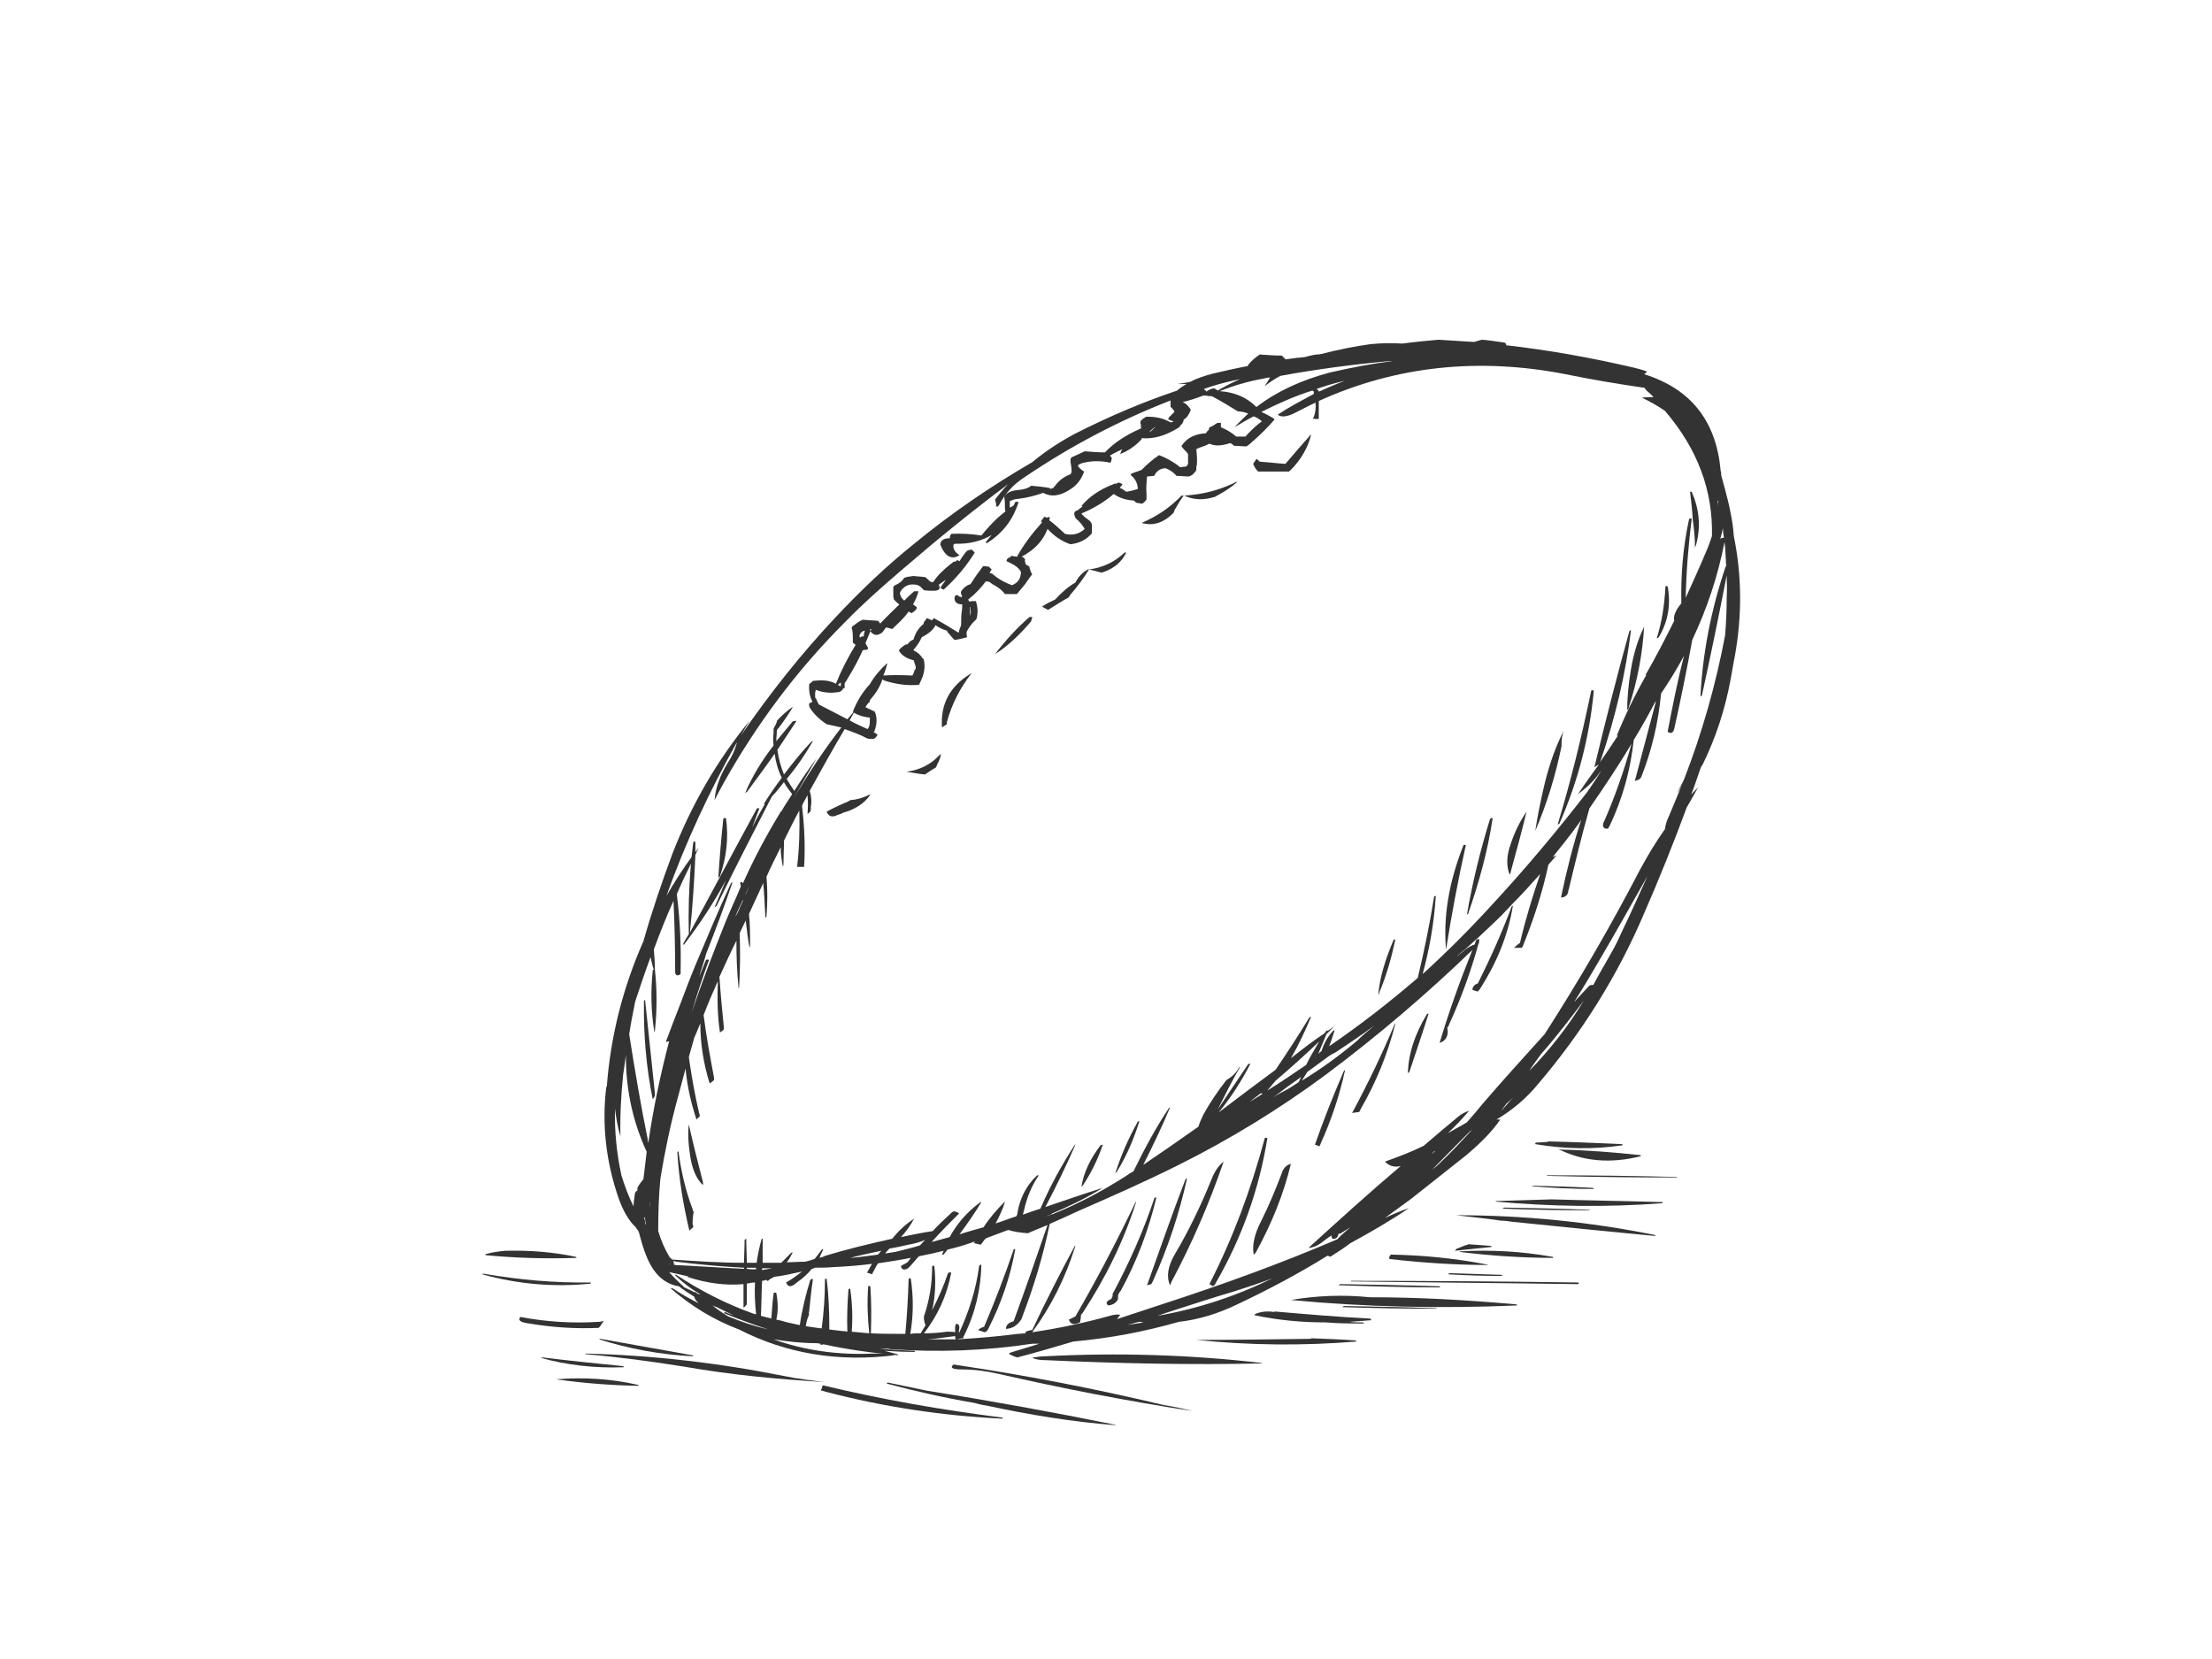 <?xml version="1.0" encoding="utf-8"?>
<!-- Generator: Adobe Illustrator 17.0.0, SVG Export Plug-In . SVG Version: 6.00 Build 0)  -->
<!DOCTYPE svg PUBLIC "-//W3C//DTD SVG 1.1//EN" "http://www.w3.org/Graphics/SVG/1.1/DTD/svg11.dtd">
<svg version="1.1" id="Layer_1" xmlns="http://www.w3.org/2000/svg" xmlns:xlink="http://www.w3.org/1999/xlink" x="0px" y="0px"
	 width="800px" height="600px" viewBox="0 0 800 600" enable-background="new 0 0 800 600" xml:space="preserve">
<g>
	<path fill="#333333" d="M330.4,196.837c-10.087,8.109-19.381,17.008-28.281,26.502c-12.46,13.25-23.733,27.49-34.215,42.718
		c0.989-1.78,2.176-3.559,3.165-5.339c-11.668,14.239-20.964,30.259-27.886,48.058c-3.955,10.679-7.515,21.162-10.481,31.643
		c-7.515,17.009-11.866,34.412-13.251,52.607c-0.197,0-0.197,0.198-0.197,0.198c-1.583,13.25-0.198,26.699,4.548,40.345
		c1.582,4.351,3.559,7.911,6.329,10.481c0,0,0,0,0,0.198c0.395,0.396,0.791,0.989,0.989,1.583c0.791,2.967,1.582,5.933,2.769,8.702
		c2.571,6.328,6.526,9.889,11.668,10.679c1.78,1.385,3.559,2.571,5.537,3.757c0,0.594,0.594,1.385,1.583,2.374
		c-3.165-1.583-6.329-3.363-9.296-5.34l-0.989-0.198c7.713,6.725,16.02,11.669,24.919,15.031
		c17.009,8.702,35.797,11.866,56.365,9.296c-2.571-0.594-5.34-0.594-7.911-0.594c-12.855,0.594-24.919-1.186-35.995-5.141
		c5.142,0.791,10.284,1.384,15.625,1.384c0.395,0,0.989,0.198,1.384,0.198c0,0.198,0,0.396,0,0.396c0.396,0,0.594,0,0.989-0.198
		c9.098,1.978,17.997,3.165,27.095,3.955c-0.198-0.198-0.198-0.396-0.396-0.396c-1.582-0.395-2.967-0.791-4.548-1.187
		c3.559,0.198,7.317,0.396,11.075,0.396c-0.198-0.396-0.396-0.396-0.396-0.396c-4.351-0.197-8.504-0.395-12.657-0.791
		c0.791,0,1.384,0,1.978,0c0.593,0,1.384,0,2.176,0.198c17.206,1.187,34.214,0.593,51.223-1.978c0.791,0,1.78,0,2.571,0
		c-3.559,1.187-7.317,2.176-10.877,3.363c0,0.395,0,0.395,0,0.395c1.187,0.594,1.978,0.989,2.967,1.187
		c6.724-1.78,13.646-3.757,20.173-5.735c13.25-1.187,25.71-3.56,38.169-7.12c7.12-0.791,14.24-2.967,21.162-6.329
		c11.272-5.339,22.15-11.074,32.632-17.601c0.395,0.198,0.791,0.198,0.989,0.396c2.571-1.583,4.944-3.165,7.317-4.944
		c7.318-3.955,14.438-8.109,21.162-12.657c-2.967,0.989-5.735,2.175-8.702,3.559c3.165-2.374,6.328-4.548,9.493-6.922
		c6.724-5.34,13.251-10.481,19.975-15.822c5.142-4.351,9.296-8.504,12.262-12.855c-0.198,0-0.396,0-0.594,0
		c-0.198,0-0.593,0-0.791,0c5.735-3.363,10.877-7.713,15.229-13.053c15.822-18.59,28.677-39.158,38.169-61.507
		c5.537-12.657,10.679-25.512,15.426-38.367c1.385-2.373,2.77-4.746,4.153-7.317c-0.791,0.989-1.78,1.78-2.571,2.769
		c1.187-2.967,2.176-6.131,3.362-9.494c0.198-0.395,0.396-0.989,0.792-1.384c4.746-9.691,8.108-19.975,10.086-30.655
		c0.594-2.967,0.989-5.933,1.583-8.702c2.571-14.438,2.571-28.875-0.396-43.313c-0.198-2.769-0.593-5.735-1.187-8.504
		c-0.593-3.165-1.384-6.131-2.175-9.098c-0.396-1.384-0.792-2.967-1.187-4.35c0-0.594,0-0.989-0.198-1.583
		c-1.582-17.997-10.679-29.666-27.688-35.005c0.396-0.198,0.791-0.594,0.989-0.989c-1.582-0.594-3.165-0.989-4.746-1.385
		c-15.229-3.559-30.655-6.329-46.278-8.109c0.197-0.198,0.197-0.198,0.197-0.395c-0.395-0.396-0.593-0.594-0.989-0.594
		c-2.571-0.395-5.339-0.791-7.713-0.989c-1.187,0.198-1.978,0.594-2.967,0.791c-4.35-0.197-8.702-0.593-12.855-0.791
		c-4.35,0.396-8.702,0.791-13.053,1.385c-3.757-0.198-7.515-0.198-11.47,0.198c-5.735,0.791-11.668,1.978-17.799,3.559
		c0,0,0,0-0.198,0c-0.593,0.198-0.989,0.198-1.582,0.198c-1.583,0.198-2.967,0.593-4.549,0.989c-0.791,0-1.582,0.198-2.373,0.198
		c-1.385,0.197-2.967,0.395-4.351,0.593c0,0-0.198-0.198-0.198-0.396c-0.395-0.197-0.791-0.593-0.989-0.989
		c-2.769,0-5.339-0.197-8.108-0.395c-1.385,0.989-2.967,2.176-4.153,3.757c-0.198,0-0.198,0.198,0,0.396
		c-4.351,0.791-8.505,1.78-12.855,2.769c-2.967,0.791-5.933,1.78-8.109,2.967c-1.78,0.395-3.165,0.593-4.746,0.791
		c0.989,0,2.176,0,3.362,0c-1.186,0.791-2.373,1.385-3.362,2.374c-12.46,4.152-24.919,9.493-36.984,15.624
		c-5.537,2.967-10.679,6.328-15.426,10.283C358.286,175.874,343.849,185.763,330.4,196.837z M415.838,156.294
		c0-0.197,0-0.197,0-0.197c0.395-0.594,1.187-1.187,2.176-1.781C417.222,155.109,416.431,155.701,415.838,156.294z M414.255,150.757
		c0,0.198,0,0.198,0,0.198c-0.395,0.198-0.791,0.395-0.989,0.593c-0.395,0.396-0.593,0.594-0.791,0.791c0,0.396,0,0.594,0,0.792
		c0.198,0.593,0.198,1.186,0.198,1.78c-0.198,0.198-0.396,0.198-0.396,0.198c-5.339,2.373-9.493,5.141-12.657,8.504
		c-2.571,0-4.746-0.198-7.317-0.396c-1.187,0.594-2.967,1.385-4.747,2.176c0,0.198-0.395,0.396-0.395,0.594c0,0.197,0,0.593,0,0.989
		c0.198,1.186,0.395,2.373,0.395,3.559c0,0.396-0.197,0.593-0.395,0.989c-2.176,0.791-4.153,2.176-5.538,4.153
		c-0.395,0.198-0.395,0.395-0.593,0.791c-0.396,0-0.791,0.198-0.989,0.396c-0.198-0.198-0.396-0.396-0.593-0.396
		c-2.176-0.396-4.351-0.593-6.527-0.791c-1.187,0.989-2.769,1.384-4.944,1.582c-2.373,0.198-3.955,0.989-4.746,2.374
		c0,0.791,0.198,1.384,0.198,1.978c0,0.198,0,0.593,0,0.791c0,0.791,0,1.78,0.198,2.571c-3.362,2.572-6.131,5.538-8.703,8.703
		c-3.559-0.594-7.317-0.792-10.877-0.594c-0.197,0.198-0.197,0.396-0.395,0.594c0,0.395-0.198,0.791-0.198,0.989
		c-2.176,0-3.362,0.791-3.362,2.373c1.781,4.351,4.153,5.538,6.922,3.757c-1.78-1.186-2.373-2.373-2.175-3.757
		c0.197-0.198,0.395-0.395,0.593-0.395c5.142,0.197,9.493-0.989,13.251-3.165c-0.792,0.791-1.385,1.78-2.176,2.571
		c0.198,0.396,0.198,0.396,0.395,0.396c5.736-3.56,9.494-8.505,11.471-14.833c-0.594-0.198-0.989-0.198-1.187,0
		c-0.198,0.395-0.396,0.791-0.593,1.187c-0.396,0.197-0.792,0.593-1.385,0.791c0-0.396,0-0.989,0-1.385c0-0.395,0-0.593,0-0.989
		c0.989-0.395,1.978-0.791,2.967-0.791c3.363-0.396,6.329-1.187,9.098-2.176c2.967,1.583,5.933,1.187,9.691-1.187
		c2.571-1.582,4.153-3.757,5.142-6.526c-0.791-0.396-1.385-0.989-1.978-1.582c-0.198-0.198-0.198-0.396-0.198-0.792
		c0.396-0.197,0.791-0.395,1.187-0.593c3.559-0.989,6.922-0.989,10.481-0.198c0.198-0.395,0.396-0.791,0.396-1.187
		c0.198-0.197,0-0.395,0-0.791c-0.198-0.198-0.396-0.395-0.594-0.593c1.583-0.989,2.967-1.583,4.549-2.374
		c-0.396,0.396-0.594,1.187-0.791,1.78c2.967-1.186,5.537-2.967,7.713-5.339c0-0.198,0-0.198,0-0.396
		c4.548,0.396,8.9-0.989,13.646-3.955c0.198-0.198,0.198-0.593,0.593-0.791c0.594-0.593,0.989-1.385,0.989-1.978
		c1.187-0.593,1.978-1.978,2.572-3.559c-0.396-0.792-0.989-1.187-1.385-1.781c-0.593-0.395-0.989-0.791-1.582-0.989
		c2.571-0.593,4.944-1.384,7.515-2.373c0.594,0,1.187,0,1.78,0.198c0,0-0.197,0-0.395,0c0.198,0,0.395,0,0.395,0
		c0.594,0,1.187,0,1.583,0.197c2.967,1.583,5.933,3.363,9.098,5.34c1.384,0,2.769,0.396,3.757,0.791
		c-1.583,1.583-3.362,3.165-4.944,4.944c2.373-1.384,4.548-2.769,6.922-3.955c0.989,0.396,1.978,0.989,2.967,1.78
		c-0.396,0.396-0.791,0.594-0.989,0.792c-1.978,1.582-3.56,3.164-4.944,4.746c-0.989,0-2.176,0-3.362,0
		c-1.582-1.385-3.559-2.572-5.537-3.363c0-0.395,0-0.989,0-1.582c-0.198,0-0.396,0-0.396,0c-0.395,0-0.791,0-0.989,0
		c0,0.198,0,0.198-0.198,0.198c-0.395,0.197-0.791,0.593-1.186,0.791c-0.396,0.198-0.792,0.395-1.187,0.593
		c-0.198,0-0.396,0.396-0.396,0.594c0,0.197,0,0.197,0,0.395c-0.395,0.198-0.791,0.594-0.989,1.187
		c-3.559,0.198-6.328,1.385-8.109,3.559c-0.197,0.198-0.395,0.396-0.395,0.594c-0.198,0-0.396,0.395-0.396,0.593
		c0.198,0.198,0.396,0.594,0.791,0.989c0.594,0.594,1.187,1.187,1.583,1.78c0,0.594,0,1.187,0,1.781c0,0.593,0,1.186,0,1.78
		c-0.198,0.395-0.396,0.791-0.791,0.989c-0.792,0-1.385,0.198-2.176,0.198l-0.198-0.198c-2.176-1.78-4.746-3.165-7.318-4.153
		c-2.373,1.582-4.35,3.363-6.328,5.34c-0.594,0.197-1.385,0.593-2.176,0.791c-0.593,0.198-1.187,0.395-1.78,0.791
		c0,0.198,0.198,0.593,0.395,0.593c1.583,1.385,2.176,3.165,2.176,4.747c-1.384,0.395-2.769,0.791-4.153,0.989
		c-0.791-0.594-1.582-1.187-2.373-1.385c0.395-0.593,0.791-0.791,0.989-1.385c-0.396-0.197-0.989-0.395-1.385-0.593
		c-0.198,0.198-0.593,0.198-0.791,0.396v0.197c-0.198-0.197-0.396-0.197-0.396-0.197c-0.395,0-0.395,0.197-0.593,0.197
		c-4.746,1.781-8.702,4.351-11.668,7.911c0,0,0.198,0,0.395,0.198c-0.593,0.396-1.384,0.989-1.78,1.385
		c-0.989,0.198-1.582,0.791-0.989,2.176c0,0.197,0.198,0.593,0.396,0.791c1.384,1.187,2.373,2.373,3.165,3.757
		c-2.176,1.978-4.549,2.374-7.12,1.78c-1.978-1.78-3.56-3.362-5.735-4.944c0.197-0.395,0.197-0.791,0.197-1.187
		c-0.395,0-0.395,0-0.593,0.198c-0.198,0-0.396,0-0.791,0c-0.198,0-0.198-0.198-0.396-0.395c-0.593,0.593-0.989,1.186-1.384,1.78
		c0.197,0.198,0.197,0.198,0.395,0.395c-3.56,3.955-6.724,8.109-9.098,12.46c-0.593-0.198-1.384-0.198-2.175-0.396
		c0,0.198,0,0.198,0,0.396c-0.594,0.198-0.989,0.395-1.385,0.791c0,0.198-0.198,0.396-0.198,0.791
		c0.989,0.396,1.978,0.989,2.769,1.385c1.781,1.187,2.77,2.373,2.374,3.362c-0.198,1.583-0.989,2.77-2.374,3.56
		c-0.395,0.198-0.593,0.198-0.791,0.395c-0.395-0.197-0.791-0.395-0.989-0.395c-2.373-0.989-4.35-2.176-6.131-3.757
		c-0.197-0.198-0.593-0.198-0.989-0.198c0.198-0.396,0.396-0.989,0.792-1.385c-0.396-0.395-0.792-0.593-0.989-0.989
		c-0.594,0-1.187-0.198-1.781-0.198c-0.395,0-0.593,0.198-0.791,0.594c-1.384,1.78-2.769,3.757-4.153,5.933
		c-1.384,0.395-2.571,1.384-3.362,2.571c0,0.396-0.198,0.594,0,0.791c0,0.396,0.198,0.792,0.395,0.989
		c-0.197,0.198-0.197,0.198-0.395,0.396c-0.198-0.198-0.396-0.198-0.396-0.198c-0.395-0.198-0.593-0.198-0.791-0.593
		c-0.593,0-0.989,0-1.187,0.791c-0.198,1.582,0.791,2.571,2.769,2.571c0,0.989,0,1.781-0.197,2.572
		c-0.198,1.582-0.198,3.362-0.198,4.944c-0.396,0.989-0.791,1.78-0.791,2.571c-0.198,0-0.198,0-0.396,0
		c-2.769-1.78-5.735-3.559-8.702-5.142c-0.198,0.198-0.396,0.594-0.594,0.792c-0.593-0.198-1.384-0.594-1.978-0.792
		c0,0.198-0.395,0.594-0.593,0.989c-0.396,0.198-0.396,0.594-0.593,1.187c-1.781,1.385-2.967,3.363-3.56,5.538
		c-0.989,0.395-1.582,0.989-2.176,1.78c-0.197,0-0.197,0-0.395,0s-0.594,0.198-0.791,0.395c-0.594,0.396-1.187,0.792-1.978,1.781
		c0.989,1.78,2.769,2.967,5.339,3.559c0.198,0.198,0.198,0.593,0.396,1.187c0.198,0.395,0.395,0.989,0.395,1.582
		c0,0.396-0.197,0.594-0.395,0.791c-0.198,0.792-0.396,1.187-0.791,1.978c-4.153-0.197-7.714-0.197-10.482,0v-0.197
		c0.594-1.187,0.989-2.77,1.385-4.153h-0.198c-2.571,2.373-4.548,4.746-6.131,7.515c-2.769,2.967-4.746,6.329-6.131,9.889
		c0,0,0.198,0,0.198,0.198c-0.593,0.791-1.384,1.582-2.176,2.571c-3.362-1.78-6.922-3.56-10.284-5.339
		c-0.396-0.594-0.594-0.989-0.791-1.583c-0.198-0.395-0.396-0.791-0.594-0.989c0-0.395,0-0.593,0-0.989c0-0.197,0-0.593,0-0.791
		c0.198-0.395,0.198-0.593,0.198-0.989c2.374,0.989,5.34,1.385,8.504,0.791c0.396,0,0.792-0.395,1.187-0.791
		c0.198-0.198,0.198-0.395,0.198-0.395c0.198-0.198,0.396-0.198,0.593-0.198c0-0.396,0-0.594,0-0.989c0-0.198,0-0.594,0-0.791
		c0.198-0.198,0.594-0.792,0.792-1.187c2.175-3.56,4.152-7.12,5.735-10.679c0.395-0.198,0.791-0.198,1.187-0.198
		c0.395,0,0.593-0.198,0.791-0.594c-0.198-0.395-0.594-1.186-0.989-1.78c0.593-1.384,1.187-2.967,1.78-4.35
		c1.187,1.582,2.571,1.78,4.351,0.395c0.197-0.198,0.395-0.593,0.593-0.791c0.198-0.396,0.593-0.791,0.791-0.989
		c0.791,0.198,1.583,0.396,2.176,0.593c0.198-0.197,0.396-0.395,0.791-0.791c1.978-1.78,3.757-3.559,5.142-5.537
		c0.396,0.198,0.791,0.395,0.989,0.593c0.791-0.395,1.187-0.791,1.78-1.384c0-0.198,0.198-0.594,0.198-0.792
		c-0.593-0.395-0.989-0.791-1.385-0.989c0.792-1.384,1.583-3.164,1.978-4.746c-0.197,0-0.395,0-0.593,0c-0.396,0-0.791,0-0.989,0
		c-1.187,0.989-2.374,2.176-3.56,3.363c-0.989-0.791-1.385-1.583-1.583-2.769c0.594-1.385,1.583-2.374,3.362-2.967
		c1.384-0.198,2.769-0.198,3.955,0.593c0.198,0.198,0.395,0.396,0.593,0.593c0.198,0.198,0.594,0.594,0.791,0.792
		c1.187,0.197,2.374,0.197,3.56,0.197c1.978,0,2.571-0.791,1.78-2.175c0.791-0.594,1.78-1.187,2.571-1.781
		c-0.593,0.989-1.384,1.781-1.978,2.967c0.396,0.198,0.792,0.396,1.187,0.594c4.351-3.955,8.109-8.307,11.273-13.449
		c-0.396-0.197-0.594-0.593-0.989-0.989c-0.198,0-0.396,0-0.594,0c-0.197,0-0.593,0.198-0.791,0.198s-0.395,0.198-0.395,0.198
		c-0.198,0.198-0.396,0.396-0.594,0.593c-0.791,0.989-1.582,2.176-2.176,3.165c-0.395-0.198-0.593-0.395-0.989-0.395v0.197
		c-0.197,0.198-0.593,0.396-1.186,0.396c-0.198,0.198-0.594,0.593-0.989,0.791c-2.77,2.176-4.944,4.351-6.329,6.527
		c-0.396,0-0.593,0-0.791,0c-0.396-0.198-0.791-0.594-1.187-0.989c-0.198-0.198-0.593-0.594-0.989-0.792
		c-1.385-0.197-2.769-0.197-4.153-0.395c-0.989,0.198-1.78,0.198-2.571,0.395c-0.198,0.198-0.594,0.198-0.791,0.198
		c-0.792,1.385-1.978,2.176-3.362,2.769c-0.198,0-0.396,0.396-0.593,0.594c0,0.593,0,1.187,0,1.978c0,0.593,0,0.989,0,1.78
		c0.197,0.198,0.197,0.593,0.197,0.791c0.594,0.594,1.385,1.385,1.978,1.78c-2.373,2.374-4.746,4.549-6.922,6.922l0,0
		c-0.197-0.395-0.593-0.791-0.791-0.989c-1.78-0.197-3.559-0.197-5.537-0.395c-0.989,0.395-2.176,1.187-3.362,2.176
		c-0.395,0-0.395,0.395-0.593,0.593c0,0.198,0,0.593,0.198,0.989c0.197,1.187,0.197,2.374,0.197,3.559c0,0.198,0,0.594,0,0.989
		c0.396,0.198,0.792,0.594,0.989,0.792c-2.769,4.548-5.141,9.097-7.119,14.041c-2.572-1.384-5.34-1.384-8.505-0.989
		c0,0.198,0,0.198,0,0.198c-0.395,0.396-0.791,0.594-0.989,0.791c-0.198,0-0.198,0.396-0.198,0.594c0,0.395,0,0.593,0,0.989
		c0,1.187,0.198,2.373,0.594,3.559c0.198,0.396,0.395,0.989,0.593,1.385l0,0c-0.395,0.198-0.593,0.395-0.791,0.395
		s-0.396,0.198-0.396,0.396c0,0.593,0,1.187,0.396,1.582c1.582,2.374,3.559,4.153,5.933,5.736c1.78,0.395,3.559,0.791,5.34,1.186
		c-6.329,8.109-11.866,16.614-17.206,25.513c2.769-4.747,5.537-9.692,8.307-14.438c-2.77,3.757-5.538,7.713-8.109,11.866
		c-0.989-1.384-1.978-2.967-2.769-4.35c3.559-4.153,6.724-8.9,9.493-13.647c-0.198,0-0.396,0-0.593,0.198
		c-3.56,3.757-6.725,7.713-9.889,11.866c-1.187-2.967-1.978-5.933-2.374-8.9c2.374-3.56,4.548-6.922,6.922-10.481
		c-0.593,0-0.989,0-1.385,0.198c-1.978,2.373-3.955,4.746-5.933,7.119c0-1.384,0.198-2.571,0.198-3.955
		c0.198-0.395,0.396-0.593,0.791-0.989c1.781-2.373,3.56-4.944,4.944-7.317c0,0,0,0-0.197,0c-1.978,1.384-3.758,2.967-5.538,4.944
		c0,0.198,0,0.593-0.198,0.791c-0.197,0.593-0.593,1.187-0.989,1.978c0,0.593,0,1.187,0,1.78c-0.197,1.385-0.197,2.769,0,4.351
		c-4.152,5.339-7.713,11.075-10.283,17.205c0.198-0.197,0.593-0.395,0.791-0.593c3.363-4.548,6.724-9.098,9.889-13.646
		c0.396,2.967,1.187,5.933,2.571,8.702c-2.373,3.165-4.548,6.329-6.526,9.493c0.198,0,0.396,0,0.396,0
		c-1.583,2.77-3.165,5.538-4.549,8.505c0.791-2.374,1.78-4.746,2.572-6.922c-0.594-0.198-0.989,0-0.989,0.198
		c-8.109,14.833-16.02,29.863-24.128,44.695c0.989-9.493,1.582-18.788,1.978-28.083c0.396-0.791,0.791-1.78,1.187-2.572
		c-0.396,0.594-0.791,0.989-1.187,1.583c0-1.187,0-2.572,0-3.757c-0.593-0.198-0.791,0-0.791,0.395
		c-0.198,1.583-0.396,3.56-0.594,5.142c-3.362,4.548-6.328,9.296-9.097,14.042c6.922-19.382,15.624-37.972,25.512-55.574
		c-0.594,2.571-1.78,5.142-3.362,7.515c-2.769,4.549-4.35,8.9-4.746,13.449c0.989-1.978,2.176-4.153,3.362-6.329
		c11.866-21.161,26.303-40.543,43.707-57.947c6.329-6.527,13.251-12.657,20.173-18.59c12.855-11.075,25.71-21.558,38.961-31.446
		c-1.781,1.781-3.165,3.56-4.747,5.538c0,0.198,0.198,0.593,0.198,0.989c0.198,0.198,0.198,0.593,0.198,0.791
		c0,0.396,0,0.593,0,0.791c0.198,0,0.396,0,0.593,0c0.198-0.198,0.396-0.395,0.594-0.791c1.978-3.757,4.944-7.12,8.9-9.691
		c16.613-11.273,34.214-20.568,53.002-27.886c0,0.593,0,0.989,0,1.385c0,0.395,0,0.791,0,0.989c0.396,0.197,0.594,0.593,0.989,0.989
		c0.198,0.197,0.396,0.593,0.396,0.791c-0.594,0.593-1.385,1.384-1.978,1.978c-0.198,0.198-0.198,0.593-0.198,0.791
		c0.791,0.198,1.385,0.593,1.978,0.593c-0.396,0.198-0.791,0.396-1.187,0.396c-0.198,0-0.198-0.198-0.395-0.198
		C420.386,151.153,417.42,150.559,414.255,150.757z M304.097,246.874c0,0,0,0.198,0,0.395c0,0.396,0,0.792,0,0.989
		c-0.198-0.197-0.594-0.395-0.989-0.395C303.306,247.269,303.701,247.072,304.097,246.874z M312.403,230.064
		c-0.197,0-0.197,0-0.395,0.198c-0.396-0.198-0.594,0-0.791,0.197c0,0,0,0,0,0.198l-0.198-0.198c0,0-0.198-0.197-0.198-0.395
		c0.198-0.989,0.791-1.78,1.978-1.978l0,0C312.601,228.679,312.403,229.273,312.403,230.064z M314.777,227.492
		c0.198,0.198,0.396,0.198,0.396,0.198c0,0.198-0.198,0.396-0.396,0.396c0,0,0,0,0-0.198c0,0-0.198,0-0.198-0.198
		C314.579,227.69,314.777,227.69,314.777,227.492z M319.128,245.687c0.197,0.198,0.395,0.198,0.593,0.396
		c4.153,1.384,8.504,1.978,12.657,1.582c0.594-1.187,0.989-2.176,1.385-3.165c0.593-1.78,0.791-3.559,0.395-5.735
		c0-0.198-0.197-0.593-0.593-0.791c-0.791-1.385-1.978-2.176-3.165-2.769c0-0.198,0-0.198,0-0.198
		c1.187-1.385,2.176-2.769,2.967-4.549c2.769-1.384,4.351-2.967,4.944-4.35c1.187,0.791,2.572,1.582,4.153,1.978
		c0.198,0.593,0.593,0.989,0.989,1.384c0.593,0.792,1.187,1.385,1.78,1.978c1.583-0.197,2.967-0.593,4.549-0.989
		c-0.198-0.395-0.198-1.186-0.198-1.978c0.989-1.78,1.978-3.164,3.559-4.548c0-0.396,0.198-0.593,0.198-0.791
		c0.396-2.176,0.198-3.955-0.396-5.735c-0.395,0-0.593,0-0.791,0c-0.593,0-1.187,0-1.582,0.197
		c-0.198-0.197-0.198-0.395-0.396-0.791c2.572-1.978,4.549-4.153,6.329-6.526c0.395,0,0.989,0,1.384,0.198
		c0.594,0.395,1.187,0.989,1.781,1.186c1.384,0.792,2.769,1.781,3.757,3.165c1.187,0,2.373,0,3.362,0c0.396,0,0.594,0,0.989,0
		c0.989-1.187,1.978-2.373,2.967-3.559c0.792-1.187,1.583-2.374,2.572-3.56c-0.396-0.593-0.594-1.186-0.791-1.78
		c-0.198-0.395-0.198-0.593-0.198-0.989c-0.396-0.198-0.791-0.593-1.385-0.791c0-0.396-0.198-0.791-0.198-0.989
		c-0.197-0.198,0-0.593,0-0.791c-0.197-0.396-0.593-0.791-0.989-0.989c0,0-0.197,0-0.395,0c4.944-2.572,7.911-5.933,9.493-10.087
		c2.572,2.769,5.34,4.548,8.307,5.537c3.362-0.395,5.933-1.78,7.713-3.955c0-0.593,0-1.186,0-1.78c0.198-1.187,0-1.978-0.791-2.769
		c-0.594-0.396-0.989-0.791-1.583-1.187c-0.395-0.395-0.989-0.791-1.384-1.384c0.198-0.198,0.395-0.198,0.791-0.396
		c4.153-1.78,7.911-4.153,10.877-6.724c1.978,1.384,4.153,2.176,7.12,2.373c0.198,0,0.395,0.198,0.395,0.198
		c0.198,0.198,0.396,0.396,0.594,0.594c0.791,0.197,1.582,0.197,1.978,0.395c0.593-0.198,0.989-0.593,1.187-0.791
		c0.197-0.198,0.395-0.593,0.593-0.791c0-0.594,0-1.187,0-1.78c-0.198-2.176,0-4.351,0.198-6.527c0.791,0,1.582-0.198,2.571-0.198
		c0.791-1.78,2.374-2.769,4.153-2.769c1.582,0.594,2.967,1.583,3.955,2.769c1.582,0,2.967,0.198,4.548,0.198
		c0.396-0.198,0.792-0.395,1.187-0.593c0.396-0.594,1.187-0.989,1.385-1.78c0-0.594,0-1.187,0.198-1.781
		c0.197-1.978,0-3.955-0.198-5.735c0.395-0.198,0.989-0.395,1.384-0.593c1.187-0.396,2.374-0.791,3.363-1.385
		c1.978,0.989,4.548,0.791,7.515-0.198c0.594,0.198,0.989,0.594,1.385,0.989c1.582,0,2.967,0.198,4.548,0.198
		c0.594-0.395,1.385-0.989,1.978-1.582c3.165-2.769,5.933-5.538,8.109-8.109c-0.198-0.198-0.395-0.593-0.593-0.593
		c-1.385-0.792-2.769-1.583-4.153-2.176c5.933-2.967,12.064-5.735,18.392-7.713c0.198,0,0.396,0.197,0.594,0.395
		c0,0.396,0,0.594,0,0.791c-4.351,2.374-8.9,4.747-13.053,7.516c1.187,0.989,3.165,0.791,5.735-0.396
		c2.769-1.384,5.34-2.769,7.911-3.955c0.198,1.78,0,3.56-0.593,5.142l-0.396,0.593c0.791,0.198,1.385,0.198,2.176,0.198
		c0-0.791,0-1.187,0-1.978c0-1.384,0-2.967,0-4.548c27.886-12.657,57.75-15.822,89.195-9.691c9.691,1.978,19.183,3.559,28.677,4.944
		c0.198,0.395,0.593,0.989,1.384,1.582c0.594,0.593,1.187,0.989,1.781,1.78c-1.385,0-2.77,0-4.153,0.198
		c2.967,1.385,5.735,2.967,8.306,4.746c11.866,13.844,17.404,28.875,17.008,45.289c-0.593,1.781-1.187,3.56-1.978,5.34
		c-2.373,5.735-4.944,11.273-7.515,17.009l0,0c0.198-9.494,0.989-19.184,2.176-28.677c-0.792,0-0.989,0-0.989,0.395
		c-2.176,9.889-2.967,19.975-2.77,30.26c-1.978,2.373-2.967,4.548-2.571,6.328c-3.362,6.725-6.724,13.251-10.481,19.777
		c0-0.197,0.197-0.197,0.395-0.197c-4.153,7.317-7.713,14.635-10.679,21.952c0,0,0.198,0,0.396,0
		c-2.176,3.363-4.351,6.527-6.527,9.692c0-0.198,0-0.198,0.198-0.396c5.34-15.624,9.098-31.445,11.075-47.465
		c-0.396,0.198-0.396,0.198-0.594,0.396c-4.548,16.415-8.702,32.632-12.657,49.245c0.594-0.396,0.989-0.791,1.583-0.989
		c-2.572,3.559-5.142,7.12-7.516,10.679c2.374-1.78,4.746-3.757,6.922-6.526c0.396-0.594,0.989-1.385,1.583-2.176
		c-1.583,2.769-3.362,5.339-5.142,7.911c-10.877,14.042-22.151,27.49-34.215,40.543c-8.108,8.9-16.613,17.403-25.314,25.314
		c2.571-9.493,4.153-18.788,4.746-28.281c-0.198,0-0.593,0.198-0.593,0.198c-1.583,9.889-3.56,19.579-5.933,29.468
		c-10.087,8.702-20.766,17.009-32.039,24.721c0.791-1.978,1.385-3.955,1.978-5.735c-0.198,0-0.593,0-0.593,0.197
		c-2.176,2.374-3.362,4.747-4.153,7.318c-0.396,0.198-0.791,0.593-1.187,0.989c0.989-2.374,1.978-4.746,2.967-7.12
		c0.989-0.989,1.978-1.978,2.967-2.967c-0.791,0.594-1.582,1.187-2.571,1.78v-0.197c0,0-0.396,0-0.396,0.197
		c-0.198,0.198-0.593,0.594-0.593,0.792c-4.153,2.769-8.307,5.933-12.262,9.097c2.769-4.746,5.142-9.889,7.318-15.03
		c-0.198,0-0.396,0.197-0.594,0.197c-3.955,6.527-8.108,12.855-12.261,18.986c-6.922,5.142-13.844,10.284-20.568,15.427
		c4.548-5.538,8.306-11.471,11.47-17.602c-0.396,0-0.791,0-0.989,0.396c-3.757,5.537-7.318,10.877-10.877,16.218
		c2.571-5.142,5.142-10.285,8.109-15.427c-0.198,0-0.198,0.198-0.396,0.198c-0.989,1.978-2.571,3.363-4.548,4.548
		c-2.967,3.758-5.933,8.109-8.307,12.46c-0.791,1.582-1.384,2.967-1.78,4.35c-6.724,4.747-13.251,9.296-19.975,13.844
		c3.363-6.724,6.724-13.646,9.691-20.766c-0.197,0-0.197,0-0.395,0.198c-4.746,7.12-8.9,14.833-12.855,22.942
		c-0.989,0.396-1.78,0.989-2.572,1.582c-8.702,5.538-17.601,10.284-27.094,14.042c0-0.198,0-0.198,0.198-0.395
		c6.526-2.77,12.657-5.736,18.392-9.296c-6.922,2.176-13.844,4.548-20.766,6.922c3.955-7.515,7.515-14.833,10.877-22.546h-0.198
		c-4.746,7.317-8.9,14.833-12.459,23.139c-1.978,0.594-4.153,1.385-6.329,2.176c0-0.198,0-0.395,0.198-0.593
		c0-0.396,0-0.594,0.198-0.989c0.989-4.549,2.769-8.9,5.339-12.657c-0.395,0-0.593,0-0.791,0.197
		c-3.757,3.56-6.131,8.307-6.922,13.449c0,0.395-0.198,0.791-0.395,1.187c-2.572,0.791-4.944,1.78-7.516,2.571
		c1.385-2.571,2.572-5.142,3.362-7.713c0,0,0,0-0.198,0c-2.769,2.769-5.34,5.735-7.515,9.098c-2.77,0.791-5.736,1.582-8.703,2.571
		c2.77-3.757,5.538-7.713,7.911-11.668c-0.197,0-0.593,0-0.593,0.198c-4.746,3.559-8.307,7.713-10.877,12.459
		c-2.176,0.593-4.351,1.187-6.526,1.78c3.164-3.559,6.526-6.922,9.889-10.284c-0.198-0.198-0.396-0.396-0.396-0.396
		c-0.396-0.198-0.989-0.396-1.582-0.396c0,0-0.198,0.198-0.396,0.198c-2.571,2.374-4.944,4.549-7.12,6.922
		c-3.955,0.594-7.713,1.385-11.47,2.176c1.978-2.176,3.559-4.351,4.746-6.724c0,0-0.198,0-0.198,0.198
		c-2.967,1.978-5.537,4.35-7.713,7.119c-8.109,1.781-16.218,3.758-24.128,6.131c-0.791,0.396-1.384,0.594-2.175,0.791
		c0.395-1.186,0.989-2.175,1.384-3.164c-0.395,0-0.395,0-0.593,0.197c-0.791,1.187-1.78,2.374-2.572,3.363
		c-1.186,0.396-2.373,0.791-3.559,0.989c-2.176,0-4.351,0.198-6.526,0.198c0.989-1.187,1.582-2.374,2.175-3.56
		c-0.197,0-0.395,0-0.593,0.198c-1.187,1.187-2.374,2.374-3.559,3.56c-2.176,0-4.549,0-6.725,0c0-2.967,0-5.736,0-8.703
		c-0.197,0-0.395,0-0.395,0.198c-0.791,2.769-1.385,5.735-1.78,8.505c-1.187,0-2.374,0-3.56,0c0-2.967-0.198-5.736-0.198-8.703
		c-0.395,0.198-0.593,0.396-0.593,0.396c0,2.769-0.198,5.537-0.198,8.307c-8.702,0-17.403-0.594-26.105-1.187
		c0-0.198,0-0.198-0.198-0.198c-0.198-0.396-0.396-0.396-0.594-0.593c-1.78-2.967-3.164-6.131-4.152-9.494
		c0-6.328,0.197-12.855,0.791-18.986c1.582-9.691,3.559-19.183,6.131-28.677c0.989-3.757,1.978-7.317,2.967-11.074
		c0.593,6.328,1.978,12.459,3.955,18.392c0.395-0.396,0.791-0.791,1.186-1.187c0-0.395,0-0.593-0.197-0.989
		c-1.583-6.724-2.77-13.448-3.758-20.37c0.594-2.374,1.385-4.746,1.978-7.12c0.792-1.582,1.385-3.362,2.176-5.142
		c0,7.516,1.187,14.635,3.363,21.755c0.593-0.395,1.187-0.791,1.582-1.187c0-0.395,0-0.791,0-0.989
		c-1.384-7.317-2.769-14.833-3.757-22.546c1.582-4.153,3.363-8.306,5.142-12.261c-0.198,6.13-0.198,12.459,0.791,18.59
		c0.396-0.396,0.989-0.594,1.385-1.187c0-0.198,0-0.593,0-0.791c-0.594-5.933-1.187-12.064-1.583-17.997c0,0,0,0,0-0.198
		c1.978-4.35,3.955-8.702,6.131-13.053c0,5.736,0.198,11.471,0.791,17.206c0.198-0.198,0.198-0.396,0.198-0.593
		c0.396-6.527,0.396-12.855,0.198-19.382c0.791-1.582,1.384-2.967,2.176-4.548c0.395,3.362,0.791,6.724,1.384,9.889
		c0-0.198,0.198-0.594,0.198-0.791c0-3.955,0-7.714-0.396-11.471c1.583-3.362,3.165-6.922,4.747-10.284
		c0.197-0.396,0.395-0.792,0.395-0.989c0.396,4.35,0.594,8.504,0.791,12.657c0.198-0.198,0.396-0.396,0.396-0.594
		c0.396-4.746,0.396-9.493,0-14.239c1.582-3.56,3.362-7.12,5.142-10.679c0,2.571,0.395,4.944,0.791,7.119
		c0-0.197,0.198-0.593,0.198-0.791c0-2.769,0.198-5.735,0.198-8.702c1.78-3.559,3.559-7.318,5.537-10.877
		c0.198,6.724,0,13.646-0.791,20.37c0.791,0,1.78,0,2.571,0c0-0.197,0-0.593,0-0.791c0.396-7.317,0-14.437-0.791-21.359
		c0.593-1.385,1.385-2.572,1.978-3.757c0.198,2.175,0.198,4.35,0,6.724c0.396-0.198,0.593-0.396,0.989-0.791
		c0-0.198,0.198-0.198,0.198-0.594c0-0.395,0-0.593,0-0.989c0.395-2.176,0.198-4.153-0.396-5.933
		c4.153-7.515,8.307-15.031,12.657-22.348c2.77,0.989,5.538,1.978,8.109,3.362c0.594,0.198,1.385,0.198,2.176,0.198
		c0.396,0,0.791-0.395,0.989-0.593s0.396-0.594,0.593-0.791c-0.197-0.198-0.395-0.594-0.593-0.594
		c-0.198-0.198-0.593-0.395-0.791-0.395c0-0.198,0-0.198,0.198-0.198c0.989-2.572,1.186-4.944,0.197-7.318
		c-1.186-0.593-2.175-0.989-3.362-1.582c0.395-0.791,0.989-1.583,1.582-1.978c0-0.198,0-0.396,0-0.594
		C316.754,250.83,318.336,248.258,319.128,245.687z M350.968,220.175c0.198,0.989,0.198,1.78-0.197,2.571
		c0.197-1.187,0-2.176,0-3.165h0.197C350.968,219.779,350.968,219.977,350.968,220.175z M502.659,130.584c0.198,0,0.593,0,0.989,0
		c-7.713,0.989-15.031,2.374-22.744,4.153c-10.284,2.769-18.986,6.724-26.501,12.46c-3.56-3.56-7.911-5.34-13.251-5.736l0,0
		c4.944-1.978,10.284-3.559,15.822-4.548c0.791-0.198,1.78-0.396,2.374-0.396c-0.594,0.989-1.187,1.978-1.978,3.165
		c1.78-1.384,3.757-2.769,5.735-3.757C476.158,133.551,489.408,131.771,502.659,130.584z M440.361,141.265
		c-0.396-0.396-0.791-0.594-1.187-0.792c-0.593,0-1.187,0.198-1.582,0.396c-0.396,0.198-0.989,0.396-1.187,0.791l0,0
		c-0.198-0.395-0.791-0.593-0.989-0.989c3.165-1.187,6.922-2.176,10.284-2.967c0.791-0.198,1.78-0.395,2.769-0.593
		C445.701,138.298,443.13,139.682,440.361,141.265z M476.949,141.66v-0.198c-0.198-0.197-0.396-0.593-0.791-0.791
		c3.362-1.187,6.724-2.176,10.284-2.967C483.08,138.891,480.113,140.276,476.949,141.66z M621.124,181.412
		c0-0.198,0-0.198,0.198-0.396c0,0.792,0,1.583,0.198,2.374C621.322,182.796,621.322,182.005,621.124,181.412z M622.311,194.663
		c0,0.197,0,0.395-0.198,0.395c0.396-1.384,0.791-2.769,0.989-4.153c0,1.187,0.198,2.374,0.396,3.56
		C623.101,194.465,622.706,194.663,622.311,194.663z M624.288,204.748l-0.198,0.198c-5.339,15.822-8.306,31.445-9.098,46.872
		c0.396,0,0.594-0.396,0.594-0.594c3.164-14.437,6.131-28.874,8.9-43.114c0,2.571,0.198,5.142,0,7.911
		c0,4.548-0.198,9.296-0.594,13.844c-3.362,17.799-8.306,35.203-14.833,52.013c-0.791,1.781-1.78,3.363-2.571,4.944
		c0.791-0.989,1.187-1.78,1.78-2.967c-1.582,3.955-3.165,7.714-4.746,11.471c-0.791,1.582-1.187,3.165-1.385,4.548
		c-3.362,4.746-6.328,9.691-9.097,14.833c-10.482,20.173-21.953,39.95-34.413,59.331c-7.515,8.307-15.228,16.811-22.546,25.315
		c-1.78,2.175-3.559,4.35-5.537,6.526c-2.176,1.385-4.549,2.571-6.922,3.955c2.769-2.571,5.339-5.34,7.713-8.109
		c-1.187,0.396-2.571,0.989-3.757,1.978c-4.351,3.56-8.505,7.12-12.657,10.679c-4.351,2.176-9.098,3.955-14.042,5.736
		c1.582,1.582,3.362,2.175,5.735,1.582c-11.47,9.691-22.546,19.777-33.423,29.666c1.78-0.198,3.165-0.791,4.548-1.78
		c1.187-0.989,2.374-1.78,3.757-2.769c0,0.395,0.198,0.791,0.396,1.186c1.187,0.198,1.978-0.395,2.176-1.78
		c0.593,0,0.989-0.198,1.187-0.395c0.989-0.594,2.175-1.385,3.164-1.978c-1.582,1.384-3.362,2.769-4.746,4.35
		c-20.766,8.9-42.125,16.613-63.485,23.535c-5.339,1.781-10.877,3.56-16.217,5.34c0.395-0.593,0.791-0.989,1.187-1.582
		c-1.187-0.198-2.572,0-3.758,0.395c-9.295,2.572-18.59,4.549-28.083,5.933c6.922-9.493,12.064-19.777,15.624-31.247h-0.198
		c-5.339,9.889-10.481,19.975-15.426,30.457c-0.396,0-0.791,0-0.989,0.198c-0.396,0-0.791,0.198-1.385,0.395
		c0,0.198,0,0.396,0,0.594c-0.989,0-1.978,0.198-2.967,0.198c-7.515,0.989-14.635,1.582-21.953,1.978
		c0.792-0.198,1.583-0.396,2.374-0.396c0-0.396,0-0.593,0.198-0.791c4.153-8.307,6.131-17.009,6.328-25.71
		c-0.395-0.198-0.593,0-0.791,0.395c-1.187,8.703-3.757,16.614-7.317,24.326c0-0.396,0-0.791,0-0.989
		c0.395-1.78,0-2.572-1.187-2.374c0,0.198,0,0.594-0.198,0.989c0,0.594,0,1.187,0,1.978c-0.791-0.198-1.78-0.198-2.967-0.198
		c-2.769,0.396-5.537,0.594-8.307,0.594c4.944-6.329,8.307-13.646,9.889-21.953c-0.593-0.198-0.989,0-1.186,0.198
		c-1.583,4.746-3.56,9.098-5.736,13.448c1.187-5.142,1.385-10.679,0.792-16.02c-0.594-0.197-0.792-0.197-0.792,0.198
		c0,6.329-0.989,12.262-2.967,17.997c0,0.198,0,0.593,0,0.989c0.198,0.791,0.198,1.582,0.594,2.176
		c-0.594,0.989-1.187,1.978-1.78,2.967c-1.187,0-2.572,0-3.758,0.198c1.187-6.725,1.187-13.251,0.198-19.975
		c-0.395-0.198-0.791-0.198-0.791,0.198c-0.198,6.724-0.593,13.25-1.187,19.777c-4.153,0-8.504,0-12.459-0.198
		c0.198-5.735,0.198-11.471-0.198-17.009c-0.593-0.198-0.791-0.198-0.791,0.198c-0.396,5.735-0.198,11.272,0.395,16.811
		c-2.175-0.198-4.152-0.396-6.328-0.594c0.395-5.339,0.198-10.481-0.594-15.624c-0.395,0.198-0.593,0.198-0.593,0.396
		c-0.396,5.142-0.593,10.087-0.396,15.228c-0.593-0.197-1.186-0.197-1.582-0.197c-1.582-0.198-3.363-0.396-4.944-0.594
		c0-6.328-0.198-12.459-0.989-18.392c-0.396,0-0.593,0.198-0.593,0.198c0,6.13-0.396,12.063-1.187,17.799
		c-1.978-0.198-3.955-0.594-5.735-0.792c0.197-1.582,0.593-2.967,1.186-4.152c0-0.396-0.197-0.594,0-0.989
		c0.396-3.955,0.792-7.911,1.385-11.866c-0.396-0.198-0.791,0-0.989,0.395c-1.582,5.142-2.967,10.679-3.757,16.218
		c-1.583-0.396-2.967-0.594-4.549-0.989c-1.384-0.396-2.571-0.791-3.955-0.989c0.792-3.165,0.594-6.527,0-9.691
		c-0.593-0.198-0.989-0.198-0.989,0.395c-0.395,2.967-0.593,5.933-0.791,8.9c0-0.198-0.198-0.198-0.395-0.198
		c0.197,0,0.395,0.198,0.395,0.198c-1.187-0.395-2.571-0.593-3.757-0.989c0-0.198,0-0.395,0-0.395
		c0.198-4.153,0.198-8.109,0.396-12.262c0.395,0,0.989-0.198,1.582-0.396c0,0,0,0,0,0.198c0.198,0.198,0.396,0.198,0.593,0.198
		c0.396-0.396,0.594-0.593,0.989-0.791c0.396-0.198,0.792-0.396,0.989-0.396c0,0,0-0.198-0.197-0.198
		c3.559-0.395,6.922-1.186,10.481-1.978c-1.78,1.385-3.559,2.77-5.735,3.955c0.593,1.583,1.582,1.781,3.165,0.594
		c0.197-0.198,0.593-0.396,0.989-0.791c1.978-1.385,3.757-2.967,5.141-4.747c0.396,0,0.792-0.197,1.187-0.395
		c2.176,0,4.153,0,6.329-0.198c4.746-0.198,9.493-0.593,14.239-1.187c-0.593,0.989-1.186,2.176-1.78,3.165
		c0.594,0.198,1.187,0.396,1.78,0.593c0.792-1.384,1.385-2.769,2.176-3.955c3.955-0.593,7.911-1.186,11.866-1.978
		c-0.395,0.594-0.791,1.187-1.187,1.583c-0.791,0.593-1.582,0.791-2.373,1.384c0.198,1.385,1.187,1.583,2.571,0.792
		c0.198-0.198,0.396-0.396,0.594-0.594c1.186-1.187,2.175-2.571,3.362-3.757c2.967-0.593,5.933-1.187,8.9-1.978
		c-0.198,0.396-0.395,0.989-0.593,1.385c0.198,0,0.593,0,0.593,0c0.396-0.594,0.989-1.187,1.385-1.781
		c3.362-0.791,6.724-1.78,9.889-2.967c0,0.198-0.198,0.396-0.396,0.594c0.989,0.198,1.78,0.395,2.572,0.593
		c0.197-0.198,0.395-0.593,0.593-0.791c0.396-0.593,0.791-1.187,1.385-1.582c2.571-0.989,5.339-1.978,7.911-2.967
		c1.978,0.593,4.152,0.989,7.119,1.186c2.374-0.989,4.549-1.978,7.12-2.967c-3.955,11.471-7.911,22.942-12.261,34.808
		c-1.978,0.594-2.77,1.385-2.77,2.769c2.374-0.197,3.955-1.186,5.34-3.164c0.198-0.198,0.396-0.594,0.396-0.792
		c4.35-11.272,7.713-22.546,10.086-34.016c3.56-1.583,7.12-3.165,10.482-4.746c12.261-5.34,24.325-10.68,36.192-16.614
		c18.59-9.295,36.39-20.172,53.2-32.632c18.788-14.041,36.391-29.072,53.003-45.091c-4.549,11.273-8.505,22.348-11.866,33.621
		c2.373-0.791,3.362-2.769,2.769-5.537c0.198-0.198,0.593-0.594,0.593-0.989c4.351-9.494,7.911-19.184,10.68-29.271
		c0.197-0.198,0.197-0.395,0.395-0.395c-0.198,0-0.198,0-0.198,0c0-0.396,0-0.792,0.198-1.187c-0.593-0.198-0.989-0.198-1.187,0.198
		c-0.197,0.395-0.395,0.989-0.593,1.582c-1.187,0.396-2.176,0.989-3.363,1.78c-0.989,0.989-2.175,1.78-3.362,2.769
		c0.198-0.197,0.395-0.197,0.395-0.395c5.34-4.351,10.284-9.098,15.229-13.844c0.198-0.396,0.791-0.594,0.989-0.989
		c1.187-1.187,2.374-2.572,3.559-3.757c3.56-3.56,6.922-7.318,10.284-11.075c-2.769,8.109-5.34,16.415-7.318,24.919
		c-0.791,0.593-1.582,1.186-2.175,1.78c0.791,0,1.78,0,2.769,0c0.198-0.198,0.593-0.594,0.593-0.989
		c3.758-9.296,6.922-18.986,9.098-29.073c0.989-1.187,1.978-2.176,2.967-3.362c-0.396,0.197-0.791,0.395-1.385,0.593
		c3.165-3.955,6.527-8.109,9.494-12.262c0.198-0.395,0.593-0.791,0.791-1.186c-2.967,9.097-5.34,18.59-7.318,28.083
		c1.187,0,2.176-0.593,2.572-1.78c0-0.396,0-0.791,0.198-0.989c2.373-9.889,4.746-19.777,7.515-29.468
		c5.34-7.713,10.481-15.427,15.229-23.338c-2.77,9.889-6.131,19.58-10.284,28.875c-0.198,1.385,0.396,1.978,1.78,1.78
		c0.198-0.395,0.396-0.593,0.594-0.989c4.746-10.086,7.515-20.172,8.702-31.049c2.769-4.549,5.339-9.098,7.713-13.646
		c0.198-0.198,0.396-0.396,0.396-0.594c-2.572,9.691-5.142,19.382-7.714,29.073c0.594-0.198,1.187-0.396,1.583-0.594
		c0.198-0.197,0.593-0.395,0.791-0.989c3.757-9.493,6.131-19.579,7.12-30.061l0,0c2.967-4.351,5.735-8.9,8.306-13.646
		c-2.373,9.097-4.152,18.194-5.933,27.49c1.187,0.791,1.978,0.395,2.374-0.989c2.374-10.679,4.548-21.36,6.526-32.237
		c5.34-11.272,9.296-23.139,11.669-35.401C624.09,198.815,624.09,201.782,624.288,204.748z M595.809,316.885
		c-2.967,6.526-5.933,13.251-9.098,19.777c-0.989,2.176-1.978,4.351-3.164,6.526c-2.373,4.351-4.944,8.505-7.317,13.053
		c-0.396,0-0.792,0-0.989,0c0,0-0.198,0.198-0.396,0.198c-1.78,1.978-3.757,3.955-5.537,5.933c3.164-4.944,6.13-9.889,9.097-15.031
		C584.338,337.255,590.074,326.971,595.809,316.885z M475.96,382.545c-0.198,0.197-0.198,0.197-0.198,0.197s0,0,0-0.197
		C475.762,382.545,475.762,382.545,475.96,382.545z M480.904,381.753c0.593-0.395,1.385-0.791,2.176-1.186
		c4.746-3.165,9.493-6.329,14.042-9.692c-2.176,1.781-4.351,3.56-6.329,5.538c-6.329,5.339-12.855,10.087-19.975,14.437
		c0.594-0.989,1.385-2.176,1.978-3.165C475.564,385.709,478.136,383.731,480.904,381.753z M455.985,395.4
		c0.198,0,0.396,0,0.594,0.197c-1.385,0.989-3.165,1.978-4.747,2.967C453.216,397.575,454.601,396.389,455.985,395.4z
		 M458.359,394.411c0.989-1.187,1.978-2.374,2.967-3.56c5.339-4.548,10.679-9.295,15.822-14.239
		c-1.583,2.769-3.362,5.537-4.746,8.504C467.851,388.28,463.105,391.445,458.359,394.411z M470.62,389.467
		c-0.395,0.593-0.593,1.384-0.989,1.978c-1.384,0.791-2.373,1.582-3.757,2.373c-1.978,0.989-3.757,1.978-5.537,3.165
		C463.698,394.411,467.258,391.84,470.62,389.467z M520.656,420.715c-0.989,0.989-1.78,1.582-2.769,2.374
		c4.548-4.549,9.097-9.296,13.646-13.844c0.198-0.198,0.593-0.396,0.791-0.594C528.567,412.804,524.612,416.957,520.656,420.715z
		 M517.888,417.352c0.197-0.395,0.395-0.593,0.593-0.791c0.198-0.198,0.396-0.198,0.593-0.198
		C518.679,416.561,518.283,416.957,517.888,417.352z M540.038,405.684c0.396-0.198,0.791-0.395,0.989-0.593
		c-0.593,0.198-0.791,0.593-1.187,0.791C540.038,405.882,540.038,405.684,540.038,405.684z M544.784,399.158
		c0.792-0.594,1.583-1.385,2.374-2.176c-1.385,1.582-2.769,3.165-4.153,4.746C543.4,400.938,544.191,400.147,544.784,399.158z
		 M553.091,387.292c1.187-1.978,2.769-3.955,4.153-5.933c5.735-6.527,10.877-13.251,15.624-19.579
		C567.133,371.272,560.409,379.776,553.091,387.292z M418.606,475.893c2.176-0.791,4.746-1.582,7.12-2.373
		c6.724-2.176,13.448-4.351,20.172-6.329c4.944-1.582,9.889-3.165,14.438-4.944C447.085,468.773,433.241,473.322,418.606,475.893z
		 M314.184,263.091c-0.198,0.198-0.396,0.594-0.396,0.594c-2.176-0.989-4.548-1.978-6.526-3.165c0.593-0.989,0.989-1.78,1.582-2.769
		c1.582,0.989,3.559,1.582,5.735,1.78c0,0.198,0,0.593,0,0.791C314.579,261.311,314.579,262.3,314.184,263.091z M283.529,282.868
		c0.791,1.583,1.978,2.967,2.967,4.351c-1.385,2.176-2.77,4.153-3.955,6.329c-0.198,0-0.396,0-0.396,0.197c0,0.198,0,0.198,0,0.198
		c-4.944,8.109-9.493,16.613-13.448,25.512c-0.198,0-0.198-0.197-0.198-0.395c-0.594-0.198-0.791,0-0.791,0.395
		c0.197,0.396,0.197,0.792,0.197,1.187c-1.78,4.351-3.757,8.505-5.537,12.855c-4.351,10.877-8.504,21.755-12.262,32.83
		c1.978-6.526,3.955-12.855,6.329-19.184c-0.593-0.197-0.989-0.197-1.187,0.198c-0.791,1.978-1.582,3.955-2.373,5.933
		c0.791-2.967,1.78-5.537,2.571-8.504c3.363-8.505,6.526-17.008,9.493-25.71c-0.395,0.198-0.593,0.395-0.593,0.395
		c-4.548,9.889-8.702,19.777-12.855,29.666c-1.978,4.747-3.757,9.494-5.537,14.24c-1.781,4.548-3.56,9.098-5.142,13.448
		c0.593,0,0.791-0.197,1.187-0.197c-3.165,12.063-5.736,24.325-7.516,36.588c-0.198-0.198-0.198-0.594-0.198-0.989
		c-2.571-12.658-4.746-25.513-6.724-38.17c0.594-3.955,1.385-7.911,2.176-11.866c1.78-5.339,3.559-10.679,5.537-16.02
		c0.396,1.583,0.594,2.967,1.187,4.549c-0.395,0-0.395,0-0.395,0.395c-0.792,7.516-0.594,14.833,0.593,22.151
		c0.198-0.198,0.198-0.396,0.198-0.593c0.791-7.318,0.791-14.636,0-21.953c0-2.572-0.198-4.944-0.396-7.318
		c2.176-5.933,4.549-11.866,7.12-17.601c0.396,8.307,0.593,16.811,0.593,25.512c0,1.583,0.792,1.78,1.978,0.989
		c0-0.395,0-0.791,0-0.989c0.198-9.295-0.197-18.788-1.384-27.886c1.582-3.757,3.362-7.515,5.142-11.074
		c-0.792,8.9-0.989,17.403-0.792,25.512c-0.791,1.187-1.582,2.571-2.175,3.757c0.395,0,0.593,0,0.593-0.198
		c5.735-7.515,10.679-15.031,15.031-23.139c-1.385,3.362-2.769,6.724-4.153,9.889c0.396-0.198,0.593-0.396,0.791-0.594
		c6.527-13.448,13.251-26.501,19.975-39.554C280.76,286.428,282.144,284.649,283.529,282.868z M268.696,325.389
		c0,0.198,0,0.198,0,0.396c-0.396,0.989-0.989,1.978-1.385,3.165c-0.396,0.791-0.791,1.78-1.385,2.571
		C266.719,329.542,267.707,327.564,268.696,325.389z M269.685,323.609v-0.198c0.593-1.582,1.384-2.967,1.978-4.548
		C271.069,320.444,270.278,322.027,269.685,323.609z M224.395,411.024c-0.197-7.318,0.198-14.635,0.989-22.546
		c0.396-2.176,0.594-4.549,0.989-6.922c0,0.593,0,1.186,0,1.78c0.198,11.866,2.77,22.942,7.516,33.225
		c-0.396,3.165-0.791,6.527-1.187,9.889c-0.791,0.989-1.582,1.978-2.176,3.165c0,0.198,0,0.593,0,0.989
		c-0.593,0.198-0.989,0.791-0.989,1.78c-0.198,1.187-0.395,2.572-0.395,3.955c-1.781-3.56-3.165-7.317-4.351-11.075
		c-1.78-8.108-2.571-16.217-2.374-24.325C222.813,404.3,223.406,407.662,224.395,411.024z M234.877,434.361
		c0,0.791,0.198,1.583,0.395,2.374c-0.197-0.594-0.395-1.187-0.395-1.78C234.877,434.757,234.877,434.559,234.877,434.361z
		 M233.492,442.865l-0.198-0.198c0-0.791,0-1.187-0.197-1.78c0-0.198,0-0.198,0-0.198c-0.198,0-0.198-0.198-0.198-0.396
		c0.198,0,0.395,0.198,0.395,0.198C233.295,441.283,233.492,442.074,233.492,442.865z M244.568,461.06h-0.593
		c2.967,2.769,5.933,5.142,9.493,7.12c-0.593-0.198-0.989-0.198-1.385-0.396c-0.197-0.197-0.395-0.395-0.593-0.593
		c0,0.198,0,0.198-0.198,0.198c-1.384-0.594-2.769-1.385-4.153-1.978c0,0,0,0,0.198,0c-1.978-1.78-3.559-3.362-5.339-5.34
		c2.373,0.594,4.746,0.989,6.922,1.583c0,0,0,0-0.198,0.197c6.724,2.176,13.448,3.165,20.172,2.572c0,2.769,0,5.735,0,8.504
		c0.396-0.198,0.792-0.593,1.187-1.187c0-0.197,0-0.593,0-0.791c0-2.373,0-4.548,0-6.724c1.187-0.198,1.978-0.396,2.967-0.396
		c-0.198,3.758,0,7.714,0.396,11.471c-0.396,0-0.791-0.198-0.989-0.198C262.565,471.542,253.27,466.795,244.568,461.06z
		 M243.381,456.115L243.381,456.115c0.396,0,0.791,0,1.187,0.198c8.109,0.989,16.218,1.78,24.523,2.176c0,0,0,0.198,0,0.395
		c-8.504-0.395-16.811-0.989-25.116-1.384c-0.198-0.198-0.396-0.396-0.594-0.791c0.198,0.197,0.594,0.395,0.791,0.593
		C243.975,456.906,243.579,456.511,243.381,456.115z M241.799,457.302c0,0,0.198,0,0.395-0.198c0,0.198,0.198,0.198,0.396,0.198
		C242.392,457.302,241.997,457.302,241.799,457.302z M257.423,471.937c0.593,0.396,1.187,0.594,1.78,0.791
		c1.978,0.989,3.955,1.978,6.131,2.967c-1.187-0.395-2.176-0.791-3.165-1.186l-0.395,0.395c5.339,2.176,10.679,4.153,16.217,5.933
		c-5.142-1.187-9.889-2.769-14.635-4.746C261.378,474.904,259.401,473.52,257.423,471.937z M380.239,439.107
		c-0.198,0-0.198,0.198-0.198,0.198c-1.978,0.594-3.757,1.385-5.735,1.978C376.284,440.69,378.261,439.899,380.239,439.107z
		 M345.431,483.211c0,0.198,0,0.593,0.198,1.187c-3.56,0-6.922,0-10.284,0C338.707,484.199,342.069,483.605,345.431,483.211z
		 M407.531,479.255c1.385-0.396,2.769-0.791,4.351-1.187c0.593,0,0.989,0,1.582,0.198
		C411.486,478.661,409.509,478.859,407.531,479.255z M328.423,450.182c2.374-0.395,4.549-0.989,6.131-1.78
		c-0.593,0.593-1.187,1.385-1.78,1.978c-2.967,0.989-5.933,1.582-8.9,2.374c-1.187,0.197-2.572,0.395-3.757,0.593
		c0.395-0.593,0.989-1.187,1.582-1.78C323.874,451.171,326.05,450.776,328.423,450.182z M318.732,452.358
		c-0.396,0.396-0.791,0.989-1.187,1.385c-3.362,0.395-6.724,0.989-10.087,1.186C311.217,453.94,314.975,453.149,318.732,452.358z
		 M275.618,459.28c0-0.198,0-0.396,0-0.593c1.186,0,2.373,0,3.56,0c-0.989,0.197-2.176,0.395-3.165,0.593
		C276.013,459.28,275.815,459.28,275.618,459.28z M270.08,458.884c0-0.197,0-0.395,0-0.395c1.187,0,2.374,0,3.363,0
		c0,0.198,0,0.395,0,0.593C272.256,459.082,271.267,459.082,270.08,458.884z"/>
	<path fill="#333333" d="M262.565,295.921c-0.791-0.198-0.989,0-0.989,0.396c-0.791,7.515-1.385,14.635-1.78,21.161
		c0.197-0.197,0.395-0.395,0.593-0.593C262.763,309.963,263.554,303.041,262.565,295.921z"/>
	<path fill="#333333" d="M407.333,199.804c-0.395,0-0.593,0-0.791,0.198c-3.559,3.363-7.911,5.34-12.657,5.933
		c1.582,0.396,2.967,0.791,4.548,1.187c0.198-0.198,0.396-0.198,0.594-0.198C402.983,205.54,405.751,203.167,407.333,199.804z"/>
	<path fill="#333333" d="M376.876,219.384c0.594,0.395,1.385,0.791,2.176,1.186c2.571-1.582,4.944-3.164,7.515-4.548
		c0.198-0.396,0.396-0.791,0.594-0.989c2.571-2.967,4.746-5.933,6.724-9.098c-0.198,0-0.198,0-0.396,0
		c-1.978,0.989-3.559,2.769-4.548,4.746c-2.769,1.583-5.142,3.758-7.318,6.131C380.041,217.603,378.261,218.395,376.876,219.384z"/>
	<path fill="#333333" d="M373.119,223.932c0.198-0.396,0.198-0.593,0.198-0.791c-0.396,0-0.594,0-0.989,0
		c-4.549,3.955-8.702,8.504-12.46,13.448c4.351-2.769,8.703-6.724,13.053-11.866C372.921,224.525,373.119,224.13,373.119,223.932z"
		/>
	<path fill="#333333" d="M351.364,243.512c-0.198,0-0.198,0-0.396,0.198c-7.515,4.548-10.877,11.075-10.284,19.381
		c0.593-0.395,1.187-0.791,1.78-1.186c0-0.198,0-0.594,0-0.792C344.244,254.587,347.211,248.852,351.364,243.512z"/>
	<path fill="#333333" d="M474.18,157.283c0,0,0,0-0.198,0c-2.967,3.363-5.933,6.725-9.098,10.482
		c-3.165-0.198-6.131-0.594-9.295-0.791c-0.396-0.396-0.792-0.792-1.187-0.989c-0.396,0.593-0.791,1.186-1.187,1.78
		c0.396,0.989,0.989,1.978,1.78,2.769c3.757,0,7.516,0,11.273,0c0-0.198,0.198-0.396,0.395-0.396
		C470.423,166.381,472.993,162.031,474.18,157.283z"/>
	<path fill="#333333" d="M439.57,179.632c0.198-0.198,0.593-0.396,0.989-0.594c2.571-1.384,4.944-2.967,6.922-4.746
		c-0.198,0-0.198,0-0.396,0c-5.933,2.967-12.064,4.549-18.788,4.944C431.659,180.819,435.219,181.016,439.57,179.632z"/>
	<path fill="#333333" d="M428.099,179.236c-0.395,0-0.593,0-0.791,0c-4.153,4.351-8.9,7.516-14.437,9.889
		c4.153,1.187,7.911,0,11.47-3.559c0.198-0.396,0.396-0.594,0.396-0.989C425.726,182.796,426.913,180.819,428.099,179.236z"/>
	<path fill="#333333" d="M611.829,177.852h-0.594c0.396,3.362,0.791,6.724,0.989,10.086c0.594,4.351,0.791,7.516,0.791,10.087
		c0.198-0.395,0.396-0.791,0.396-0.989C615.191,190.509,614.598,184.18,611.829,177.852z"/>
	<path fill="#333333" d="M594.623,226.701c-2.176,4.351-3.757,9.494-4.746,15.229c-0.989,5.933-1.385,10.877-1.385,14.833
		c0.396-0.198,0.594-0.594,0.594-0.989C592.249,246.083,594.03,236.392,594.623,226.701z"/>
	<path fill="#333333" d="M599.171,230.854c0.594-0.198,0.792-0.396,0.989-0.791c3.165-5.538,4.153-11.471,2.967-17.997
		c-0.593-0.198-0.791-0.198-0.791,0.198C601.941,219.186,600.952,225.317,599.171,230.854z"/>
	<path fill="#333333" d="M576.427,249.841c-0.593-0.396-0.989-0.198-0.989,0.198c-3.362,16.217-7.317,32.434-12.063,48.058
		c0.197,0,0.395,0,0.593-0.198C570.692,282.671,574.846,266.651,576.427,249.841z"/>
	<path fill="#333333" d="M564.759,268.827c0-1.583,0.198-2.967,0.791-4.549c-2.769,5.34-4.944,11.471-6.724,18.393
		c-1.582,6.526-2.769,12.459-3.56,17.799c4.153-9.692,7.317-19.975,9.493-30.655C564.759,269.618,564.759,269.222,564.759,268.827z"
		/>
	<path fill="#333333" d="M530.149,305.612c-0.593-0.197-0.989,0-0.989,0.396c-5.142,13.053-7.317,25.71-6.131,37.972
		c0-0.198,0-0.594,0-0.792C525.007,330.531,527.38,318.072,530.149,305.612z"/>
	<path fill="#333333" d="M539.84,295.921c-0.395-0.198-0.791,0-0.989,0.396c-3.56,11.47-6.328,22.942-8.306,34.412
		c0.198,0,0.395-0.198,0.395-0.198C534.895,319.259,538.06,307.787,539.84,295.921z"/>
	<path fill="#333333" d="M546.367,315.303c1.978-7.12,3.955-14.438,5.735-21.755c-2.176,3.164-4.153,6.922-5.735,11.668
		c-1.583,4.35-1.583,8.109-0.396,11.075C546.169,316.094,546.367,315.698,546.367,315.303z"/>
	<path fill="#333333" d="M498.902,358.813c2.571-6.131,4.35-12.46,5.735-18.986c-0.198,0-0.396,0-0.593,0
		c-3.165,7.515-5.142,14.042-5.538,19.975C498.704,359.604,498.902,359.208,498.902,358.813z"/>
	<path fill="#333333" d="M313.986,287.615c-1.978,0.989-4.153,1.582-6.527,1.78c-0.593,0.395-1.186,0.791-1.978,0.989
		c-2.175,0.989-4.35,1.978-6.526,3.165c0.791,1.78,1.978,2.175,3.955,1.186c0.593-0.197,1.385-0.395,1.978-0.791
		c4.351-1.187,7.713-3.362,9.889-6.526C314.579,287.417,314.184,287.417,313.986,287.615z"/>
	<path fill="#333333" d="M338.905,276.54c0.593-0.989,1.186-2.374,1.384-3.757c-0.198,0-0.395,0.197-0.593,0.395
		c-3.165,3.363-7.12,5.34-11.866,5.933c2.373,0.396,4.548,0.791,6.724,0.989c1.385-0.989,2.571-1.78,3.955-2.571
		C338.707,277.133,338.905,276.738,338.905,276.54z"/>
	<path fill="#333333" d="M398.829,413.991c-0.396,0-0.593,0.198-0.791,0.198c-3.757,4.944-6.131,9.889-6.922,15.03
		c0.198-0.197,0.395-0.395,0.593-0.593C394.676,424.077,397.05,419.33,398.829,413.991z"/>
	<path fill="#333333" d="M412.08,405.486c-0.198,0-0.396,0-0.594,0.198c-3.559,6.329-6.131,12.46-8.109,18.59
		c0.198-0.197,0.594-0.395,0.594-0.593C407.531,417.946,410.103,411.815,412.08,405.486z"/>
	<path fill="#333333" d="M245.359,416.363c-0.198,0.198-0.395,0.198-0.395,0.396c0.593,9.691,2.175,19.184,4.35,28.281
		c0.594-0.395,0.791-0.791,1.385-1.186c0-0.396,0-0.792-0.198-0.989c0-1.583,0-2.967,0.396-4.549
		c-0.198-0.198-0.396-0.593-0.396-0.989C247.93,430.603,246.348,423.681,245.359,416.363z"/>
	<path fill="#333333" d="M249.116,406.673c-0.395,3.165-0.197,7.12,0.594,12.064c0.791,4.548,2.373,7.911,4.548,9.889
		c0-0.198,0-0.593,0-0.989C252.479,420.715,250.699,413.793,249.116,406.673z"/>
	<path fill="#333333" d="M547.158,327.564c-0.198,0-0.396,0.198-0.396,0.198c-3.559,9.493-7.713,18.788-12.261,27.886
		c-1.187,0.395-1.978,1.187-1.978,2.373c0.791,0.198,1.187,0.396,1.978,0.594c0.198-0.198,0.395-0.594,0.791-0.989
		C541.224,348.33,545.378,338.442,547.158,327.564z"/>
	<path fill="#333333" d="M429.286,426.252c-0.395,0-0.593,0.198-0.593,0.396c-4.944,12.855-9.296,25.512-13.844,38.169
		c0.593-0.197,0.989-0.197,1.582-0.395c0-0.198,0.198-0.594,0.396-0.791C422.364,451.369,426.517,438.91,429.286,426.252z"/>
	<path fill="#333333" d="M442.537,420.122c-1.78,1.384-3.165,3.362-4.351,6.328c-3.757,9.296-8.109,18.393-13.25,27.095
		c-2.572,4.35-3.165,8.109-1.781,11.272c0.198-0.395,0.396-0.593,0.396-0.989C431.066,449.787,437.395,435.152,442.537,420.122z"/>
	<path fill="#333333" d="M486.441,387.094c-0.197,0-0.395,0-0.395,0.198c-3.757,8.702-7.318,17.601-10.482,26.699
		c0.594,0.198,1.187,0.395,1.583,0.593c0.198-0.198,0.395-0.593,0.395-0.791C481.497,405.091,484.464,396.191,486.441,387.094z"/>
	<path fill="#333333" d="M489.013,402.519c0.989-0.197,1.78-0.197,2.571-0.395c0.198-0.198,0.396-0.594,0.396-0.791
		c5.735-9.889,9.889-20.173,12.657-31.05h-0.198C499.89,381.16,494.748,391.84,489.013,402.519z"/>
	<path fill="#333333" d="M466.862,420.913c-1.582,0.395-2.769,1.582-3.362,3.559c-2.176,5.735-4.549,11.471-7.318,17.009
		c-2.571,4.944-3.362,8.9-2.769,12.262c0.395-0.198,0.593-0.594,0.791-0.792C459.94,442.469,464.292,431.79,466.862,420.913z"/>
	<path fill="#333333" d="M458.359,411.617c-0.594-0.198-0.989-0.198-0.989,0.198c-4.944,18.392-11.471,35.995-19.975,52.607
		c0.396,0.198,0.791,0.395,1.187,0.791c0.593-0.396,0.989-0.593,0.989-0.989C449.063,447.81,455.392,430.207,458.359,411.617z"/>
	<path fill="#333333" d="M516.701,366.526c-0.198,0-0.396,0.198-0.594,0.198c-4.35,7.119-6.724,14.239-6.922,21.359
		c0.396-0.198,0.594-0.396,0.594-0.593C512.152,380.37,514.525,373.448,516.701,366.526z"/>
	<path fill="#333333" d="M410.893,434.757h-0.198c-6.724,14.042-13.844,27.688-21.755,41.334c-0.791,0.396-1.582,0.791-2.374,1.187
		c0.594,1.78,1.978,1.978,3.955,0.989c0.198-0.198,0.198-0.396,0.198-0.791c0.198-0.594,0.198-1.187,0.198-1.781
		c0.198-0.197,0.198-0.593,0.593-0.791C399.818,462.247,406.344,448.996,410.893,434.757z"/>
	<path fill="#333333" d="M402.389,468.773c-0.197,0.396-0.395,0.594-0.395,0.989c-1.978,0.792-2.176,1.583-1.187,2.374
		c1.78-0.198,2.967-0.989,3.559-2.374c0-0.395,0-0.593,0-0.989c0-0.197,0-0.593,0.198-0.791c0.198-0.395,0.396-0.791,0.791-1.187
		c5.933-10.877,10.087-22.15,12.855-33.621c-0.395-0.197-0.791,0-0.791,0.396c-3.955,11.866-9.098,23.337-15.031,34.412
		C402.389,468.18,402.389,468.378,402.389,468.773z"/>
	<path fill="#333333" d="M367.186,451.765c-0.396,0-0.593,0-0.593,0.197c-3.165,9.296-6.725,18.591-10.68,27.886
		c-0.791,0.198-1.582,0.594-2.175,1.187c0.791,0.198,1.582,0.593,2.373,0.791c0.594-0.198,0.989-0.593,1.187-0.989
		C362.044,471.542,365.406,461.851,367.186,451.765z"/>
	<path fill="#333333" d="M236.855,396.389c0-0.396,0-0.792,0-0.989c-1.187-11.273-2.374-22.547-3.56-33.819
		c-0.197,0.198-0.395,0.395-0.395,0.395c-0.198,12.064,0.791,23.93,3.165,35.599C236.261,397.18,236.657,396.784,236.855,396.389z"
		/>
	<path fill="#333333" d="M593.436,418.144c0-0.396-0.198-0.396-0.395-0.396c-9.494-0.989-18.986-1.78-28.48-1.978
		c-0.989-0.198-1.384-0.396-1.384-0.396C572.472,420.122,582.558,420.913,593.436,418.144z"/>
	<path fill="#333333" d="M586.91,414.189c-0.198-0.396-0.198-0.396-0.396-0.396c-8.9-0.396-17.799-0.791-26.699-0.989v0.198
		c-1.187,0-2.571,0.198-3.955,0.198c-0.198,0-0.593,0.197-0.593,0.197v0.396C565.748,415.572,576.427,415.77,586.91,414.189z"/>
	<path fill="#333333" d="M606.687,425.857c-0.198-0.198-0.396-0.198-0.396-0.198c-15.426-0.396-31.049-0.593-46.476-0.593
		l-0.593,0.197C575.043,425.659,590.865,425.857,606.687,425.857z"/>
	<path fill="#333333" d="M554.672,428.823l-0.791,0.198c7.318,0.593,15.031,0.989,22.546,0.989
		c-0.197-0.396-0.395-0.396-0.395-0.396C568.912,429.218,561.792,429.021,554.672,428.823z"/>
	<path fill="#333333" d="M541.422,434.361c-0.198,0-0.396,0-0.594,0.198c19.58,1.78,39.752,2.176,60.518,0.593
		c0-0.197-0.198-0.395-0.198-0.395c-13.448-0.396-26.699-0.594-39.949-0.989C554.672,433.966,547.948,434.163,541.422,434.361z"/>
	<path fill="#333333" d="M543.004,441.481c1.385,0,2.572,0.198,3.955,0.396c17.601,1.78,34.808,3.559,51.816,5.141
		c-0.198-0.197-0.198-0.395-0.396-0.395c-23.535-4.746-47.465-7.12-71.593-7.12h-0.198
		C531.929,440.096,537.467,440.69,543.004,441.481z"/>
	<path fill="#333333" d="M539.049,450.578c-2.769-0.198-5.537-0.396-8.109-0.594c0,0.198,0,0.198-0.197,0.198
		c-0.198,0-0.594,0.198-0.792,0.198c-0.989,0.396-1.978,0.791-2.967,1.187c-0.395,0.198-0.395,0.395-0.791,0.791
		c4.351-0.396,8.9-0.989,13.251-1.385C539.445,450.776,539.247,450.578,539.049,450.578z"/>
	<path fill="#333333" d="M543.993,436.734l-0.593,0.395c10.482,0.396,21.161,0.594,31.643,0.594
		c-0.198-0.198-0.198-0.198-0.396-0.198C564.561,437.129,554.278,436.932,543.993,436.734z"/>
	<path fill="#333333" d="M538.06,457.5c0-0.198-0.198-0.198-0.395-0.198c-11.273-2.176-22.942-3.363-34.61-3.56l0,0
		c-0.198,0.197-0.396,0.395-0.594,0.791c0,0.198,0,0.395,0,0.791C514.525,456.709,526.392,457.5,538.06,457.5z"/>
	<path fill="#333333" d="M543.4,461.456c-0.198-0.198-0.198-0.198-0.396-0.396c-6.328-0.198-12.459-0.395-18.788-0.593l-0.593,0.395
		C530.149,461.258,536.873,461.456,543.4,461.456z"/>
	<path fill="#333333" d="M561.792,454.929c0-0.197-0.198-0.395-0.395-0.395c-11.075-1.978-21.953-2.572-33.226-1.978l-0.395,0.198
		C538.851,454.138,550.322,454.929,561.792,454.929z"/>
	<path fill="#333333" d="M548.739,472.135c-0.197-0.396-0.395-0.396-0.395-0.396c-17.799-1.582-35.401-2.571-53.003-2.571
		c-9.493-0.989-19.183-0.593-28.479,0.989C493.759,472.728,521.051,473.322,548.739,472.135z"/>
	<path fill="#333333" d="M519.668,473.322c-0.198-0.198-0.198-0.198-0.396-0.198c-11.075-0.396-22.348-0.593-33.225-0.791
		l-0.594,0.395C496.924,473.124,508.196,473.322,519.668,473.322z"/>
	<path fill="#333333" d="M520.854,465.609c-0.198-0.396-0.198-0.396-0.198-0.396c-11.866-0.396-23.931-0.593-35.995-0.791
		l-0.593,0.395C496.33,465.213,508.592,465.609,520.854,465.609z"/>
	<path fill="#333333" d="M495.935,477.475c-0.198-0.396-0.198-0.594-0.396-0.594c-11.668-0.593-23.139-1.582-34.61-2.571v0.198
		c-2.571-0.396-4.944-0.198-7.12,0.791c0,0.395,0,0.395,0,0.395c8.505,1.781,17.008,2.572,25.71,2.572
		c4.549,0.395,9.098,0.395,13.844,0.395c-0.197-0.197-0.395-0.395-0.395-0.395c-1.78,0-3.362,0-4.944-0.198
		C490.793,477.87,493.363,477.672,495.935,477.475z"/>
	<path fill="#333333" d="M488.617,463.433h-0.198c27.293,0.395,54.585,0.593,82.075,0.989c0.198,0,0.396-0.198,0.594-0.198
		c-0.198-0.198-0.198-0.396-0.396-0.396c-27.292-0.395-54.782-0.593-82.075-0.593C488.617,463.235,488.617,463.235,488.617,463.433z
		"/>
	<path fill="#333333" d="M431.264,510.305c-3.165-0.791-6.724-1.582-10.481-2.175c-24.919-5.933-50.432-10.877-75.944-14.636
		c-1.385,1.187-0.396,1.781,3.164,1.781c4.351,0,8.703,0.593,13.053,1.582C384.392,502.197,407.927,506.745,431.264,510.305z"/>
	<path fill="#333333" d="M456.381,493.099c0-0.198-0.198-0.198-0.396-0.198c-25.71-2.967-52.013-3.757-78.12-2.374
		c-1.187,0-2.571,0.198-3.955,0.396c-0.198,0-0.395,0.198-0.593,0.198c1.582,0.593,2.967,0.791,4.746,0.791
		C404.366,493.099,430.473,493.692,456.381,493.099z"/>
	<path fill="#333333" d="M474.18,484.001v0.198c-13.844,0.198-27.688,0.395-41.532,0.395c19.183,1.978,38.367,2.176,57.947,0.594
		c0-0.198-0.198-0.198-0.395-0.396C484.86,484.397,479.519,484.199,474.18,484.001z"/>
	<path fill="#333333" d="M213.715,464.224c0-0.198-0.198-0.396-0.198-0.396c-13.052,0.198-25.907-0.989-38.565-3.164
		c-0.395,0-0.593,0.197-0.593,0.197C187.214,464.422,200.267,465.609,213.715,464.224z"/>
	<path fill="#333333" d="M208.573,454.929c-0.197-0.197-0.197-0.197-0.395-0.395c-8.307-1.78-16.811-2.374-25.315-2.176
		c-2.571,0.198-4.944,0.593-7.119,1.187c-0.198,0-0.198,0.198-0.198,0.395C185.829,454.929,196.905,455.325,208.573,454.929z"/>
	<path fill="#333333" d="M217.078,479.65c0.395-0.593,0.791-1.384,1.384-1.978c-0.593,0.198-1.384,0.396-1.978,0.396
		c-9.493,0.593-18.985,0-28.281-1.78c-0.989,1.187,0,1.978,3.165,2.373c8.306,1.385,16.811,1.978,25.116,1.583
		C216.682,480.046,216.88,479.848,217.078,479.65z"/>
	<path fill="#333333" d="M217.078,484.199l-0.396,0.198c10.679,3.362,21.953,5.537,34.017,6.13c0-0.197-0.198-0.395-0.396-0.395
		C239.228,488.155,228.153,486.177,217.078,484.199z"/>
	<path fill="#333333" d="M225.582,494.483c0-0.197-0.198-0.395-0.198-0.395c-9.889-0.989-19.579-1.978-29.27-3.165l-0.396,0.198
		C205.014,493.692,214.902,494.879,225.582,494.483z"/>
	<path fill="#333333" d="M211.936,489.539l-0.396,0.198c11.669,0.989,23.733,2.572,35.995,4.549
		c17.009,2.967,33.819,4.548,50.63,5.537c-4.944-0.593-9.889-1.187-14.635-2.176C259.797,492.901,235.866,490.132,211.936,489.539z"
		/>
	<path fill="#333333" d="M201.256,498.834h-0.198c9.691,1.385,19.579,2.176,29.864,2.374c0-0.396-0.198-0.396-0.396-0.396
		C221.033,498.636,211.145,498.043,201.256,498.834z"/>
	<path fill="#333333" d="M352.155,507.338c1.583,0.396,2.967,0.792,4.549,0.989c15.624,3.362,31.247,5.933,46.871,7.12
		c0,0-0.198-0.198-0.395-0.198c-22.547-4.548-45.29-8.702-67.836-12.261c-4.746-0.989-9.493-1.978-14.239-2.967
		c-0.198,0.198-0.396,0.198-0.396,0.395C331.191,503.186,341.674,505.558,352.155,507.338z"/>
	<path fill="#333333" d="M362.638,513.074c0-0.396,0-0.396-0.198-0.396c-21.953-2.769-43.51-6.526-64.87-11.668
		c0,0.198,0,0.198-0.197,0.395c0,0.396-0.198,0.989-0.594,1.385c0.594,0.198,1.385,0.396,1.978,0.593
		C319.919,508.921,341.278,512.085,362.638,513.074z"/>
</g>
</svg>
